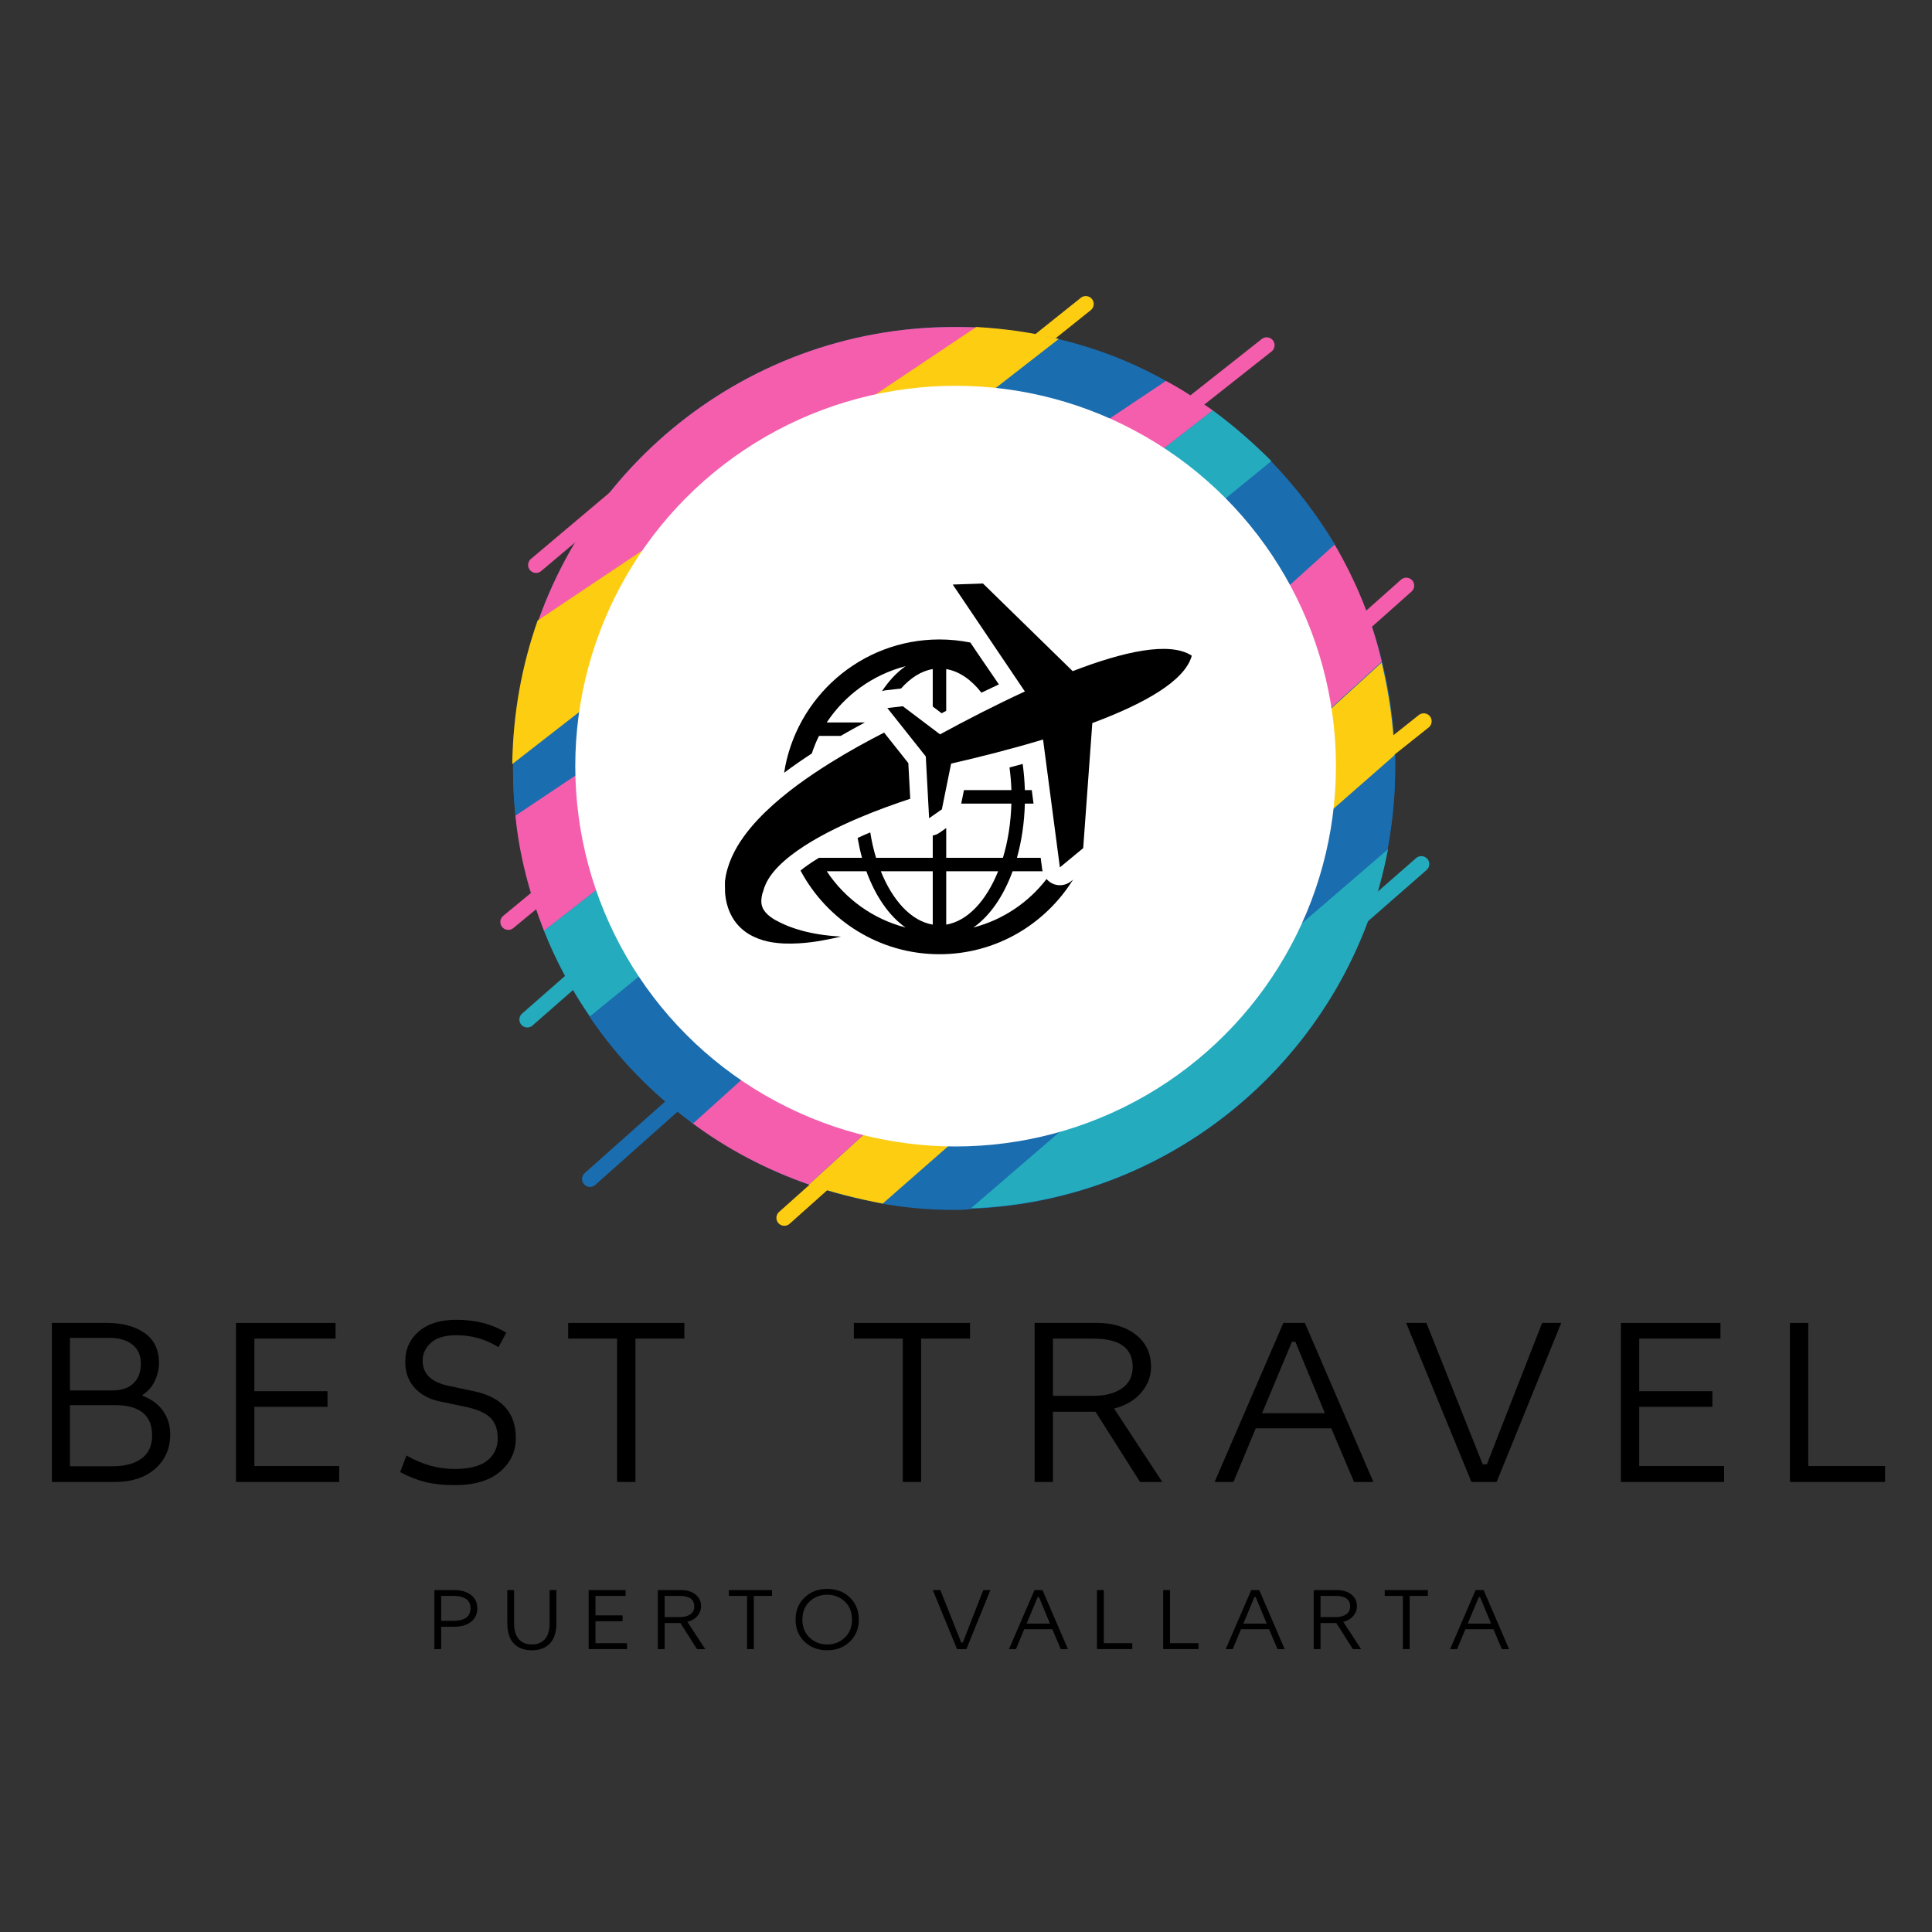 <?xml version="1.0" encoding="UTF-8" standalone="no" ?>
<!DOCTYPE svg PUBLIC "-//W3C//DTD SVG 1.1//EN" "http://www.w3.org/Graphics/SVG/1.1/DTD/svg11.dtd">
<svg xmlns="http://www.w3.org/2000/svg" xmlns:xlink="http://www.w3.org/1999/xlink" version="1.1" width="500" height="500" viewBox="0 0 500 500" xml:space="preserve">
<rect x="0" y="0" width="500" height="500" fill="#333333" stroke="none"/>
<desc>Created with Fabric.js 3.6.3</desc>
<defs>
</defs>
<g transform="matrix(2.053 0 0 2.053 250 196.927)"  >
<g style=""   >
		<g transform="matrix(1 0 0 1 -1.5 0.9)"  >
<circle style="stroke: none; stroke-width: 1; stroke-dasharray: none; stroke-linecap: butt; stroke-dashoffset: 0; stroke-linejoin: miter; stroke-miterlimit: 4; fill: rgb(26,109,175); fill-rule: nonzero; opacity: 1;"  cx="0" cy="0" r="55.6" />
</g>
		<g transform="matrix(1 0 0 1 -12.2 48.05)"  >
<line style="stroke: rgb(253,205,18); stroke-width: 2; stroke-dasharray: none; stroke-linecap: round; stroke-dashoffset: 0; stroke-linejoin: round; stroke-miterlimit: 10; fill: none; fill-rule: nonzero; opacity: 1;"  x1="-10.7" y1="9.55" x2="10.7" y2="-9.55" />
</g>
		<g transform="matrix(1 0 0 1 3.9 -48.65)"  >
<line style="stroke: rgb(253,205,18); stroke-width: 2; stroke-dasharray: none; stroke-linecap: round; stroke-dashoffset: 0; stroke-linejoin: round; stroke-miterlimit: 10; fill: none; fill-rule: nonzero; opacity: 1;"  x1="-11.2" y1="8.95" x2="11.2" y2="-8.95" />
</g>
		<g transform="matrix(1 0 0 1 46.45 3.95)"  >
<line style="stroke: rgb(253,205,18); stroke-width: 2; stroke-dasharray: none; stroke-linecap: round; stroke-dashoffset: 0; stroke-linejoin: round; stroke-miterlimit: 10; fill: none; fill-rule: nonzero; opacity: 1;"  x1="-11.25" y1="8.95" x2="11.25" y2="-8.95" />
</g>
		<g transform="matrix(1 0 0 1 45.55 -13.25)"  >
<line style="stroke: rgb(244,94,172); stroke-width: 2; stroke-dasharray: none; stroke-linecap: round; stroke-dashoffset: 0; stroke-linejoin: round; stroke-miterlimit: 10; fill: none; fill-rule: nonzero; opacity: 1;"  x1="-9.95" y1="8.85" x2="9.95" y2="-8.85" />
</g>
		<g transform="matrix(1 0 0 1 -37.45 43.85)"  >
<line style="stroke: rgb(26,109,175); stroke-width: 2; stroke-dasharray: none; stroke-linecap: round; stroke-dashoffset: 0; stroke-linejoin: round; stroke-miterlimit: 10; fill: none; fill-rule: nonzero; opacity: 1;"  x1="-9.95" y1="8.85" x2="9.95" y2="-8.85" />
</g>
		<g transform="matrix(1 0 0 1 -47.4 11.8)"  >
<line style="stroke: rgb(244,94,172); stroke-width: 2; stroke-dasharray: none; stroke-linecap: round; stroke-dashoffset: 0; stroke-linejoin: round; stroke-miterlimit: 10; fill: none; fill-rule: nonzero; opacity: 1;"  x1="-10.3" y1="8.5" x2="10.3" y2="-8.5" />
</g>
		<g transform="matrix(1 0 0 1 27.45 -44.15)"  >
<line style="stroke: rgb(244,94,172); stroke-width: 2; stroke-dasharray: none; stroke-linecap: round; stroke-dashoffset: 0; stroke-linejoin: round; stroke-miterlimit: 10; fill: none; fill-rule: nonzero; opacity: 1;"  x1="-10.45" y1="8.25" x2="10.45" y2="-8.25" />
</g>
		<g transform="matrix(1 0 0 1 -44 -33.3)"  >
<line style="stroke: rgb(244,94,172); stroke-width: 2; stroke-dasharray: none; stroke-linecap: round; stroke-dashoffset: 0; stroke-linejoin: round; stroke-miterlimit: 10; fill: none; fill-rule: nonzero; opacity: 1;"  x1="-10.2" y1="8.6" x2="10.2" y2="-8.6" />
</g>
		<g transform="matrix(1 0 0 1 -34.7 14.55)"  >
<line style="stroke: rgb(37,171,190); stroke-width: 2; stroke-dasharray: none; stroke-linecap: round; stroke-dashoffset: 0; stroke-linejoin: round; stroke-miterlimit: 10; fill: none; fill-rule: nonzero; opacity: 1;"  x1="-20.6" y1="18.05" x2="20.6" y2="-18.05" />
</g>
		<g transform="matrix(1 0 0 1 36.75 31.05)"  >
<line style="stroke: rgb(37,171,190); stroke-width: 2; stroke-dasharray: none; stroke-linecap: round; stroke-dashoffset: 0; stroke-linejoin: round; stroke-miterlimit: 10; fill: none; fill-rule: nonzero; opacity: 1;"  x1="-20.65" y1="18.05" x2="20.65" y2="-18.05" />
</g>
		<g transform="matrix(1 0 0 1 26.85 33.75)"  >
<path style="stroke: none; stroke-width: 1; stroke-dasharray: none; stroke-linecap: butt; stroke-dashoffset: 0; stroke-linejoin: miter; stroke-miterlimit: 4; fill: rgb(37,171,190); fill-rule: nonzero; opacity: 1;"  transform=" translate(-85.55, -92.35)" d="M 111.9 69.7 L 59.2 115 C 85.5 114.1 107.2 94.9 111.9 69.7 z" stroke-linecap="round" />
</g>
		<g transform="matrix(1 0 0 1 21.45 27.9)"  >
<path style="stroke: none; stroke-width: 1; stroke-dasharray: none; stroke-linecap: butt; stroke-dashoffset: 0; stroke-linejoin: miter; stroke-miterlimit: 4; fill: rgb(26,109,175); fill-rule: nonzero; opacity: 1;"  transform=" translate(-80.15, -86.5)" d="M 112.8 57.8 l -65.3 56.5 c 3.2 0.6 6.4 0.9 9.7 0.9 c 0.7 0 1.3 0 2 -0.1 l 52.6 -45.3 c 0.6 -3.3 1 -6.8 1 -10.3 C 112.8 58.9 112.8 58.3 112.8 57.8 z" stroke-linecap="round" />
</g>
		<g transform="matrix(1 0 0 1 17.1 21.7)"  >
<path style="stroke: none; stroke-width: 1; stroke-dasharray: none; stroke-linecap: butt; stroke-dashoffset: 0; stroke-linejoin: miter; stroke-miterlimit: 4; fill: rgb(253,205,18); fill-rule: nonzero; opacity: 1;"  transform=" translate(-75.8, -80.3)" d="M 38.9 112 c 3 1 6.1 1.8 9.3 2.4 l 64.5 -56.5 c -0.1 -4 -0.7 -7.9 -1.6 -11.7 L 38.9 112 z" stroke-linecap="round" />
</g>
		<g transform="matrix(1 0 0 1 8.85 13)"  >
<path style="stroke: none; stroke-width: 1; stroke-dasharray: none; stroke-linecap: butt; stroke-dashoffset: 0; stroke-linejoin: miter; stroke-miterlimit: 4; fill: rgb(244,94,172); fill-rule: nonzero; opacity: 1;"  transform=" translate(-67.55, -71.6)" d="M 105.1 31.2 L 24 104.1 c 4.5 3.4 9.5 6 14.9 7.9 l 72.2 -65.9 C 109.9 40.8 107.8 35.8 105.1 31.2 z" stroke-linecap="round" />
</g>
		<g transform="matrix(1 0 0 1 -27 -32.15)"  >
<path style="stroke: none; stroke-width: 1; stroke-dasharray: none; stroke-linecap: butt; stroke-dashoffset: 0; stroke-linejoin: miter; stroke-miterlimit: 4; fill: rgb(244,94,172); fill-rule: nonzero; opacity: 1;"  transform=" translate(-31.7, -26.45)" d="M 57.2 3.9 C 30.1 3.9 7.5 23.3 2.6 49 L 60.8 4 C 59.6 3.9 58.4 3.9 57.2 3.9 z" stroke-linecap="round" />
</g>
		<g transform="matrix(1 0 0 1 -0.45 4)"  >
<path style="stroke: none; stroke-width: 1; stroke-dasharray: none; stroke-linecap: butt; stroke-dashoffset: 0; stroke-linejoin: miter; stroke-miterlimit: 4; fill: rgb(26,109,175); fill-rule: nonzero; opacity: 1;"  transform=" translate(-58.25, -62.6)" d="M 97.2 20.9 l -85.9 70 c 3.5 5.2 7.9 9.7 13 13.4 l 80.9 -73 C 102.9 27.5 100.2 24 97.2 20.9 z" stroke-linecap="round" />
</g>
		<g transform="matrix(1 0 0 1 -15.95 -23.3)"  >
<path style="stroke: none; stroke-width: 1; stroke-dasharray: none; stroke-linecap: butt; stroke-dashoffset: 0; stroke-linejoin: miter; stroke-miterlimit: 4; fill: rgb(26,109,175); fill-rule: nonzero; opacity: 1;"  transform=" translate(-42.75, -35.3)" d="M 68.9 5.1 l -67.1 52 l -0.1 0.1 c 0 0.8 -0.1 1.5 -0.1 2.3 c 0 2 0.1 4.1 0.3 6 l 82 -54.8 C 79.3 8.1 74.2 6.2 68.9 5.1 z" stroke-linecap="round" />
</g>
		<g transform="matrix(1 0 0 1 -7.35 -6)"  >
<path style="stroke: none; stroke-width: 1; stroke-dasharray: none; stroke-linecap: butt; stroke-dashoffset: 0; stroke-linejoin: miter; stroke-miterlimit: 4; fill: rgb(37,171,190); fill-rule: nonzero; opacity: 1;"  transform=" translate(-51.35, -52.6)" d="M 89.8 14.4 L 5.5 80 c 1.5 3.8 3.5 7.5 5.8 10.8 l 85.9 -70 C 94.9 18.5 92.5 16.4 89.8 14.4 z" stroke-linecap="round" />
</g>
		<g transform="matrix(1 0 0 1 -12.85 -13.25)"  >
<path style="stroke: none; stroke-width: 1; stroke-dasharray: none; stroke-linecap: butt; stroke-dashoffset: 0; stroke-linejoin: miter; stroke-miterlimit: 4; fill: rgb(244,94,172); fill-rule: nonzero; opacity: 1;"  transform=" translate(-45.85, -45.35)" d="M 83.9 10.7 l -82 54.8 c 0.5 5.1 1.8 9.9 3.6 14.5 l 84.3 -65.6 C 87.9 13.1 86 11.8 83.9 10.7 z" stroke-linecap="round" />
</g>
		<g transform="matrix(1 0 0 1 -22.75 -27.15)"  >
<path style="stroke: none; stroke-width: 1; stroke-dasharray: none; stroke-linecap: butt; stroke-dashoffset: 0; stroke-linejoin: miter; stroke-miterlimit: 4; fill: rgb(253,205,18); fill-rule: nonzero; opacity: 1;"  transform=" translate(-35.95, -31.45)" d="M 60 3.9 l -55.3 37 c -2 5.7 -3.1 11.7 -3.2 18.1 L 70.4 5.4 C 67 4.6 63.6 4.1 60 3.9 z" stroke-linecap="round" />
</g>
</g>
</g>
<g transform="matrix(1 0 0 1 251.008 419.401)" style=""  ><path fill="#000000" opacity="1" d="M-138.59 7.38L-138.59-7.89L-133.42-7.89Q-130.81-7.89-129.14-6.64Q-127.48-5.38-127.48-3.19L-127.48-3.19Q-127.48-0.94-129.12 0.33Q-130.77 1.60-133.42 1.60L-133.42 1.60L-136.83 1.60L-136.83 7.38L-138.59 7.38ZM-133.77-6.39L-136.83-6.39L-136.83 0.07L-133.77 0.07Q-129.24 0.07-129.24-3.19L-129.24-3.19Q-129.24-6.39-133.77-6.39L-133.77-6.39Z"/><path fill="#000000" opacity="1" d="M-119.72 0.57L-119.72-7.89L-117.96-7.89L-117.96 0.73Q-117.96 3.43-116.75 4.81Q-115.54 6.18-113.38 6.18Q-111.21 6.18-109.99 4.81Q-108.77 3.43-108.77 0.73L-108.77 0.73L-108.77-7.89L-107.01-7.89L-107.01 0.57Q-107.01 4.14-108.69 5.91Q-110.37 7.69-113.38 7.69Q-116.38 7.69-118.05 5.93Q-119.72 4.16-119.72 0.57L-119.72 0.57Z"/><path fill="#000000" opacity="1" d="M-88.75 7.38L-98.66 7.38L-98.66-7.89L-89.10-7.89L-89.10-6.39L-96.90-6.39L-96.90-1.34L-89.88-1.34L-89.88 0.17L-96.90 0.17L-96.90 5.85L-88.75 5.85L-88.75 7.38Z"/><path fill="#000000" opacity="1" d="M-80.76 7.38L-80.76-7.89L-74.77-7.89Q-72.46-7.89-71.02-6.75Q-69.57-5.61-69.57-3.66L-69.57-3.66Q-69.57-2.32-70.50-1.22Q-71.43-0.11-73.12 0.33L-73.12 0.33L-68.49 7.38L-70.63 7.38L-74.91 0.64L-79.00 0.64L-79.00 7.38L-80.76 7.38ZM-75.12-6.39L-79.00-6.39L-79.00-0.89L-75.09-0.89Q-73.40-0.89-72.37-1.61Q-71.33-2.32-71.33-3.66L-71.33-3.66Q-71.33-6.39-75.12-6.39L-75.12-6.39Z"/><path fill="#000000" opacity="1" d="M-57.68-6.39L-62.38-6.39L-62.38-7.89L-51.22-7.89L-51.22-6.39L-55.92-6.39L-55.92 7.38L-57.68 7.38L-57.68-6.39Z"/><path fill="#000000" opacity="1" d="M-41.48-4.93Q-43.35-3.17-43.35-0.26Q-43.35 2.66-41.48 4.42Q-39.61 6.18-36.93 6.18Q-34.25 6.18-32.38 4.42Q-30.51 2.66-30.51-0.26Q-30.51-3.17-32.38-4.93Q-34.25-6.69-36.93-6.69Q-39.61-6.69-41.48-4.93ZM-28.75-0.26L-28.75-0.26Q-28.75 3.25-31.09 5.47Q-33.43 7.69-36.93 7.69L-36.93 7.69Q-40.46 7.69-42.78 5.48Q-45.11 3.27-45.11-0.26L-45.11-0.26Q-45.11-3.76-42.77-5.98Q-40.43-8.20-36.93-8.20L-36.93-8.20Q-33.41-8.20-31.08-5.99Q-28.75-3.78-28.75-0.26Z"/><path fill="#000000" opacity="1" d=""/><path fill="#000000" opacity="1" d="M5.30-7.89L-0.90 7.38L-3.33 7.38L-9.60-7.89L-7.65-7.89L-2.24 5.69L-1.84 5.69L3.47-7.89L5.30-7.89Z"/><path fill="#000000" opacity="1" d="M10.12 7.38L16.72-7.89L18.79-7.89L25.37 7.38L23.51 7.38L21.33 2.24L14.06 2.24L11.93 7.38L10.12 7.38ZM17.87-6.08L17.54-6.08L14.68 0.78L20.72 0.78L17.87-6.08Z"/><path fill="#000000" opacity="1" d="M34.65-7.89L34.65 5.85L42.03 5.85L42.03 7.38L32.89 7.38L32.89-7.89L34.65-7.89Z"/><path fill="#000000" opacity="1" d="M51.78-7.89L51.78 5.85L59.16 5.85L59.16 7.38L50.02 7.38L50.02-7.89L51.78-7.89Z"/><path fill="#000000" opacity="1" d="M66.21 7.38L72.81-7.89L74.88-7.89L81.46 7.38L79.61 7.38L77.42 2.24L70.16 2.24L68.02 7.38L66.21 7.38ZM73.97-6.08L73.64-6.08L70.77 0.78L76.81 0.78L73.97-6.08Z"/><path fill="#000000" opacity="1" d="M88.98 7.38L88.98-7.89L94.98-7.89Q97.28-7.89 98.72-6.75Q100.17-5.61 100.17-3.66L100.17-3.66Q100.17-2.32 99.24-1.22Q98.31-0.11 96.62 0.33L96.62 0.33L101.25 7.38L99.11 7.38L94.83 0.64L90.75 0.64L90.75 7.38L88.98 7.38ZM94.62-6.39L90.75-6.39L90.75-0.89L94.65-0.89Q96.34-0.89 97.37-1.61Q98.41-2.32 98.41-3.66L98.41-3.66Q98.41-6.39 94.62-6.39L94.62-6.39Z"/><path fill="#000000" opacity="1" d="M112.06-6.39L107.36-6.39L107.36-7.89L118.52-7.89L118.52-6.39L113.82-6.39L113.82 7.38L112.06 7.38L112.06-6.39Z"/><path fill="#000000" opacity="1" d="M124.28 7.38L130.88-7.89L132.95-7.89L139.53 7.38L137.67 7.38L135.49 2.24L128.23 2.24L126.09 7.38L124.28 7.38ZM132.03-6.08L131.71-6.08L128.84 0.78L134.88 0.78L132.03-6.08Z"/></g><g transform="matrix(1 0 0 1 250 363.639)" style=""  ><path fill="#000000" opacity="1" d="M-236.58 19.89L-236.58-21.26L-222.28-21.26Q-216.33-21.26-212.59-18.66Q-208.86-16.07-208.86-10.88L-208.86-10.88Q-208.86-8.47-209.97-6.19Q-211.07-3.92-213.10-2.65L-213.10-2.65L-213.10-2.40Q-209.68-1.13-207.81 1.50Q-205.95 4.12-205.95 7.60L-205.95 7.60Q-205.95 13.05-209.84 16.47Q-213.73 19.89-220.25 19.89L-220.25 19.89L-236.58 19.89ZM-220.25 0.01L-231.90 0.01L-231.90 15.83L-220.82 15.83Q-216.14 15.83-213.38 13.84Q-210.63 11.85-210.63 7.86L-210.63 7.86Q-210.63 0.01-220.25 0.01L-220.25 0.01ZM-221.77-17.40L-231.90-17.40L-231.90-3.79L-220.95-3.79Q-217.34-3.79-215.44-5.66Q-213.54-7.52-213.54-10.69L-213.54-10.69Q-213.54-13.92-215.73-15.66Q-217.91-17.40-221.77-17.40L-221.77-17.40Z"/><path fill="#000000" opacity="1" d="M-162.21 19.89L-188.92 19.89L-188.92-21.26L-163.16-21.26L-163.16-17.21L-184.17-17.21L-184.17-3.60L-165.24-3.60L-165.24 0.45L-184.17 0.45L-184.17 15.77L-162.21 15.77L-162.21 19.89Z"/><path fill="#000000" opacity="1" d="M-118.97-18.73L-118.97-18.73L-121.00-14.99Q-125.94-18.09-131.89-18.09L-131.89-18.09Q-136.32-18.09-138.47-16.13Q-140.62-14.17-140.62-11.51L-140.62-11.51Q-140.62-8.92-138.91-7.27Q-137.20-5.62-133.40-4.87L-133.40-4.87L-127.39-3.60Q-116.50-1.32-116.50 8.55L-116.50 8.55Q-116.50 13.74-120.59 17.23Q-124.67 20.71-132.27 20.71L-132.27 20.71Q-136.63 20.71-139.77 19.95Q-142.90 19.19-146.44 17.35L-146.44 17.35L-144.80 13.05Q-138.72 16.53-132.39 16.53L-132.39 16.53Q-126.57 16.53-123.88 14.35Q-121.19 12.16-121.19 8.62L-121.19 8.62Q-121.19 5.14-123.09 3.27Q-124.99 1.40-129.48 0.45L-129.48 0.45L-136.13-0.94Q-140.18-1.76-142.65-4.42Q-145.12-7.08-145.12-11.26L-145.12-11.26Q-145.12-16.07-141.60-19.08Q-138.09-22.08-131.89-22.08L-131.89-22.08Q-124.42-22.08-118.97-18.73Z"/><path fill="#000000" opacity="1" d="M-90.30-17.21L-102.96-17.21L-102.96-21.26L-72.89-21.26L-72.89-17.21L-85.55-17.21L-85.55 19.89L-90.30 19.89L-90.30-17.21Z"/><path fill="#000000" opacity="1" d=""/><path fill="#000000" opacity="1" d="M-16.36-17.21L-29.02-17.21L-29.02-21.26L1.04-21.26L1.04-17.21L-11.62-17.21L-11.62 19.89L-16.36 19.89L-16.36-17.21Z"/><path fill="#000000" opacity="1" d="M17.76 19.89L17.76-21.26L33.90-21.26Q40.10-21.26 43.99-18.19Q47.89-15.12 47.89-9.87L47.89-9.87Q47.89-6.26 45.39-3.28Q42.89-0.31 38.33 0.90L38.33 0.90L50.80 19.89L45.04 19.89L33.52 1.72L22.50 1.72L22.50 19.89L17.76 19.89ZM32.95-17.21L22.50-17.21L22.50-2.40L33.01-2.40Q37.57-2.40 40.35-4.33Q43.14-6.26 43.14-9.87L43.14-9.87Q43.14-17.21 32.95-17.21L32.95-17.21Z"/><path fill="#000000" opacity="1" d="M64.34 19.89L82.13-21.26L87.70-21.26L105.43 19.89L100.43 19.89L94.54 6.02L74.98 6.02L69.22 19.89L64.34 19.89ZM85.23-16.39L84.35-16.39L76.62 2.10L92.89 2.10L85.23-16.39Z"/><path fill="#000000" opacity="1" d="M154.04-21.26L137.33 19.89L130.81 19.89L113.91-21.26L119.16-21.26L133.72 15.33L134.80 15.33L149.10-21.26L154.04-21.26Z"/><path fill="#000000" opacity="1" d="M196.20 19.89L169.49 19.89L169.49-21.26L195.25-21.26L195.25-17.21L174.23-17.21L174.23-3.60L193.16-3.60L193.16 0.45L174.23 0.45L174.23 15.77L196.20 15.77L196.20 19.89Z"/><path fill="#000000" opacity="1" d="M217.97-21.26L217.97 15.77L237.85 15.77L237.85 19.89L213.23 19.89L213.23-21.26L217.97-21.26Z"/></g><g transform="matrix(2.094 0 0 2.094 247.311 198.272)"  >
<circle style="stroke: none; stroke-width: 0; stroke-dasharray: none; stroke-linecap: butt; stroke-dashoffset: 0; stroke-linejoin: miter; stroke-miterlimit: 4; fill: rgb(255,255,255); fill-rule: evenodd; opacity: 1;"  cx="0" cy="0" r="47.006" />
</g>
<g transform="matrix(1.426 0 0 1.426 247.311 198.272)"  >
<g style=""   >
		<g transform="matrix(1 0 0 1 -3.413 16.868)"  >
<path style="stroke: none; stroke-width: 1; stroke-dasharray: none; stroke-linecap: butt; stroke-dashoffset: 0; stroke-linejoin: miter; stroke-miterlimit: 4; fill: rgb(0,0,0); fill-rule: nonzero; opacity: 1;"  transform=" translate(-41.087, -61.368)" d="M 65.488 65.37 c -0.571 0.471 -1.272 0.724 -1.988 0.741 c -0.424 0.009 -0.85 -0.063 -1.255 -0.223 c -0.492 -0.195 -0.905 -0.517 -1.24 -0.899 c -3.28 4.264 -7.92 7.411 -13.282 8.8 c 2.99 -2.082 5.463 -5.671 7.121 -10.209 h 5.453 c -0.021 -0.096 -0.063 -0.182 -0.074 -0.279 l -0.285 -2.165 H 55.63 c 0.841 -2.991 1.343 -6.308 1.438 -9.836 h 1.574 l -0.322 -2.444 h -1.252 c -0.045 -1.637 -0.187 -3.225 -0.396 -4.757 c -0.779 0.217 -1.588 0.431 -2.39 0.645 c 0.174 1.336 0.302 2.7 0.344 4.112 h -8.61 L 45.52 51.3 h 9.105 c -0.104 3.541 -0.639 6.884 -1.537 9.836 H 42.795 v -5.401 l -1.252 0.875 c -0.363 0.257 -0.772 0.399 -1.192 0.486 v 4.04 H 30.058 c -0.439 -1.446 -0.79 -2.989 -1.047 -4.6 c -0.267 0.108 -0.542 0.217 -0.804 0.329 c -0.524 0.223 -0.992 0.445 -1.49 0.668 c 0.219 1.238 0.477 2.451 0.798 3.603 h -7.807 v -0.002 c -0.703 0.429 -1.374 0.857 -1.996 1.292 c -0.491 0.346 -0.938 0.686 -1.361 1.023 c 4.805 9.025 14.303 15.189 25.221 15.189 c 10.239 0 19.208 -5.433 24.25 -13.549 L 65.488 65.37 z M 21.114 63.58 h 7.188 c 1.661 4.538 4.13 8.127 7.121 10.209 C 29.482 72.252 24.412 68.564 21.114 63.58 z M 40.351 73.266 c -3.883 -0.645 -7.27 -4.322 -9.421 -9.686 h 9.421 V 73.266 z M 42.795 63.58 h 9.421 c -2.149 5.361 -5.54 9.041 -9.421 9.686 V 63.58 z" stroke-linecap="round" />
</g>
		<g transform="matrix(1 0 0 1 15.237 -7.382)"  >
<path style="stroke: none; stroke-width: 1; stroke-dasharray: none; stroke-linecap: butt; stroke-dashoffset: 0; stroke-linejoin: miter; stroke-miterlimit: 4; fill: rgb(0,0,0); fill-rule: nonzero; opacity: 1;"  transform=" translate(-59.737, -37.118)" d="M 87.363 24.459 c -3.995 -2.627 -12.348 -0.773 -21.615 2.803 L 49.466 11.36 l -5.485 0.188 L 57.07 30.955 c -5.385 2.476 -10.719 5.232 -15.396 7.779 l -6.756 -5.102 l -2.806 0.327 l 6.977 8.789 l 0.601 11.208 l 2.317 -1.617 l 1.677 -8.297 c 5.19 -1.188 11.015 -2.66 16.687 -4.372 l 3.053 23.206 l 4.232 -3.495 l 1.654 -22.695 C 78.628 33.219 86.111 29.072 87.363 24.459 z" stroke-linecap="round" />
</g>
		<g transform="matrix(1 0 0 1 -11.634 -10.888)"  >
<path style="stroke: none; stroke-width: 1; stroke-dasharray: none; stroke-linecap: butt; stroke-dashoffset: 0; stroke-linejoin: miter; stroke-miterlimit: 4; fill: rgb(0,0,0); fill-rule: nonzero; opacity: 1;"  transform=" translate(-32.866, -33.612)" d="M 48.527 24.071 l -1.348 -1.999 c -1.819 -0.362 -3.688 -0.56 -5.61 -0.56 c -14.262 0 -26.082 10.519 -28.192 24.199 c 1.755 -1.324 3.46 -2.488 5.021 -3.501 c 0.37 -1.097 0.789 -2.173 1.308 -3.194 h 3.933 c 1.418 -0.817 2.874 -1.633 4.406 -2.444 h -6.933 c 3.296 -4.984 8.368 -8.671 14.31 -10.209 c -1.592 1.11 -3.032 2.657 -4.287 4.538 c 0.197 -0.063 0.393 -0.13 0.604 -0.153 l 2.806 -0.327 c 0.017 -0.001 0.037 0 0.052 -0.001 c 1.697 -1.917 3.647 -3.184 5.752 -3.532 v 6.794 l 1.615 1.221 c 0.282 -0.151 0.549 -0.284 0.829 -0.435 v -7.58 c 2.373 0.393 4.56 1.933 6.396 4.285 l 3.166 -1.505 L 48.527 24.071 z" stroke-linecap="round" />
</g>
		<g transform="matrix(1 0 0 1 -25.049 13.062)"  >
<path style="stroke: none; stroke-width: 1; stroke-dasharray: none; stroke-linecap: butt; stroke-dashoffset: 0; stroke-linejoin: miter; stroke-miterlimit: 4; fill: rgb(0,0,0); fill-rule: nonzero; opacity: 1;"  transform=" translate(-19.451, -57.562)" d="M 35.919 43.951 l -4.397 -5.538 c -2.987 1.531 -6.322 3.345 -9.807 5.517 c -3.892 2.446 -7.978 5.27 -11.725 8.869 c -1.86 1.813 -3.648 3.828 -5.098 6.258 c -0.717 1.217 -1.339 2.549 -1.767 3.991 c -0.115 0.353 -0.192 0.733 -0.28 1.101 c -0.047 0.183 -0.069 0.375 -0.104 0.563 l -0.102 0.681 l -0.003 0.832 l 0.023 1.226 c 0.107 1.477 0.501 3.049 1.285 4.42 c 0.766 1.383 1.916 2.446 3.06 3.128 c 2.327 1.363 4.509 1.586 6.388 1.697 c 3.773 0.115 6.669 -0.5 8.695 -0.902 c 0.631 -0.134 1.162 -0.256 1.612 -0.361 c -5.88 -0.309 -9.543 -1.719 -11.51 -2.787 c -0.562 -0.285 -1.083 -0.605 -1.528 -0.977 c -0.205 -0.159 -0.317 -0.263 -0.317 -0.263 l 0.038 -0.003 c -0.121 -0.115 -0.262 -0.223 -0.364 -0.346 c -0.886 -1.059 -0.909 -2.021 -0.595 -3.401 c 0.054 -0.142 0.101 -0.271 0.14 -0.405 l 0.239 -0.799 l 0.008 -0.023 c 0.022 -0.125 -0.022 0.141 -0.016 0.106 l 0.013 -0.028 l 0.022 -0.063 l 0.044 -0.121 c 0.033 -0.079 0.051 -0.159 0.092 -0.242 c 0.079 -0.163 0.133 -0.326 0.228 -0.491 c 0.332 -0.663 0.786 -1.338 1.348 -2.008 c 1.127 -1.343 2.652 -2.629 4.323 -3.804 c 3.372 -2.351 7.309 -4.276 11.085 -5.885 c 3.284 -1.394 6.455 -2.523 9.317 -3.473 L 35.919 43.951 z" stroke-linecap="round" />
</g>
</g>
</g>
</svg>